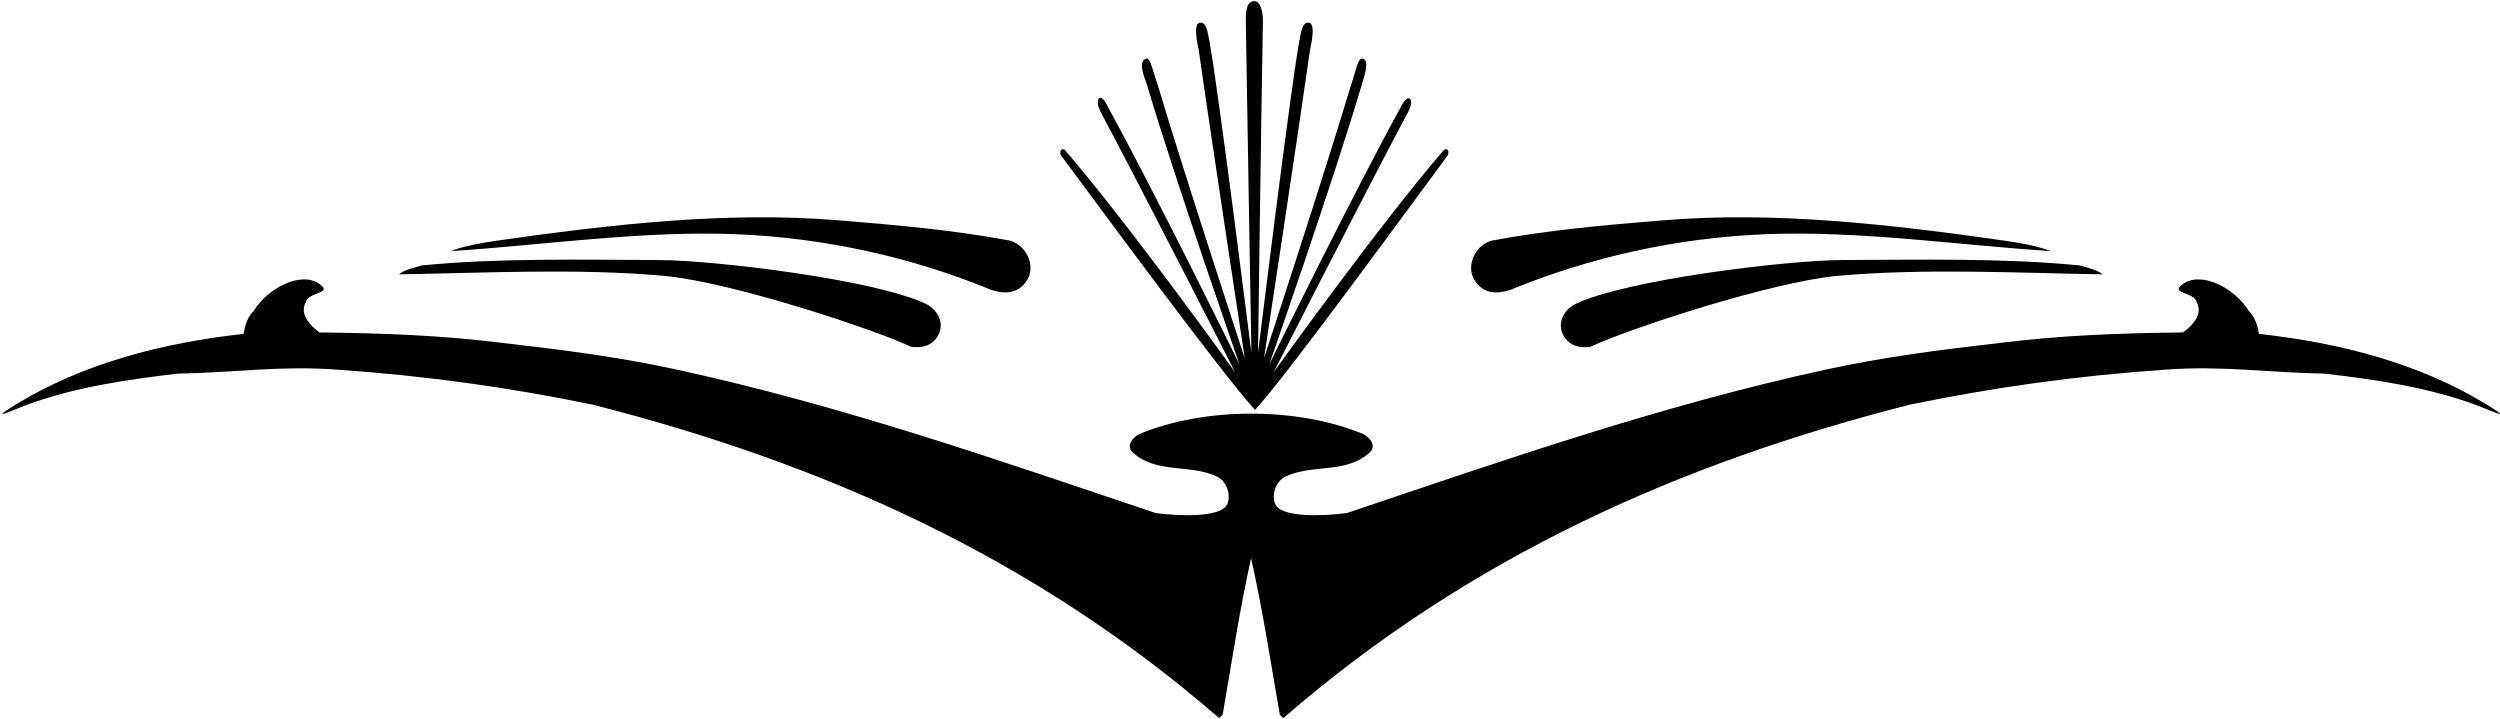 <?xml version="1.0" encoding="UTF-8"?>
<svg xmlns="http://www.w3.org/2000/svg" xmlns:xlink="http://www.w3.org/1999/xlink" width="504pt" height="145pt" viewBox="0 0 504 145" version="1.1">
<g id="surface1">
<path style=" stroke:none;fill-rule:nonzero;fill:rgb(0%,0%,0%);fill-opacity:1;" d="M 304.531 58.422 C 320.5 51.848 338.012 47.957 355.758 47.223 C 374.902 46.426 395.715 49.535 413.484 50.617 C 410.523 49.535 407.312 48.973 404.164 48.523 C 381.406 45.273 357.996 42.559 335.453 44.402 C 323.102 45.414 312.262 46.355 300.629 48.523 C 297.09 49.68 295.691 53.73 297.137 56.262 C 299.074 59.652 302.375 59.148 304.531 58.422 "/>
<path style=" stroke:none;fill-rule:nonzero;fill:rgb(0%,0%,0%);fill-opacity:1;" d="M 371.363 52.426 C 360.355 52.469 327.941 56.324 317.535 61.312 C 315.297 62.469 313.609 65.32 315.441 68.031 C 316.645 69.805 318.621 70.199 320.645 69.91 C 328.301 66.297 357.105 56.801 370.57 55.602 C 388.004 54.051 406.336 55.023 423.891 55.312 C 423.023 54.52 421.074 54.016 419.266 53.508 C 403.73 51.992 387.109 52.363 371.363 52.426 "/>
<path style=" stroke:none;fill-rule:nonzero;fill:rgb(0%,0%,0%);fill-opacity:1;" d="M 501.414 81.613 C 487.762 73.23 471.723 69.113 455.391 67.309 C 455.102 65.5 454.598 63.91 453.297 62.609 C 450.551 58.133 443.988 54.711 440.289 57.121 C 436.969 59.289 442.461 58.711 442.895 61.023 C 444.121 63.336 442.027 65.645 440.074 67.02 C 427.215 67.164 415.582 67.598 403.371 69.113 C 390.727 70.559 379.598 71.996 367.969 74.531 C 334.516 81.832 303.52 92.668 271.512 103.434 C 266.527 104.082 258.664 104.305 257.207 101.844 C 256.312 100.332 256.848 97.363 259.016 96.137 C 264.723 93.391 271.586 95.703 276.426 90.934 C 277.367 89.488 275.992 88.188 274.91 87.539 C 268.16 84.719 260.059 83.387 252.23 83.391 C 244.402 83.387 236.34 84.719 229.59 87.539 C 228.508 88.188 227.133 89.488 228.074 90.934 C 232.914 95.703 239.777 93.391 245.484 96.137 C 247.652 97.363 248.188 100.332 247.293 101.844 C 245.836 104.305 237.973 104.082 232.988 103.434 C 200.98 92.668 169.984 81.832 136.531 74.531 C 124.902 71.996 113.773 70.559 101.129 69.113 C 88.918 67.598 77.285 67.164 64.426 67.02 C 62.473 65.645 60.379 63.336 61.605 61.023 C 62.039 58.711 67.531 59.289 64.207 57.121 C 60.512 54.711 53.949 58.133 51.203 62.609 C 49.902 63.91 49.398 65.5 49.109 67.309 C 32.777 69.113 16.738 73.23 3.082 81.613 C -2.863 85.266 3.051 82.469 5.395 81.613 C 15.168 78.047 25.336 76.555 35.812 75.328 C 47.52 75.109 56.551 73.664 68.109 74.531 C 85.812 75.762 102.574 78.074 119.625 81.613 C 165.504 93.316 208.059 112.031 245.773 144.762 C 246.137 144.473 246.211 144.398 246.496 144.039 C 248.375 133.199 249.91 122.867 252.223 112.535 C 254.535 122.867 256.125 133.199 258.004 144.039 C 258.289 144.398 258.363 144.473 258.727 144.762 C 296.441 112.031 338.996 93.316 384.875 81.613 C 401.926 78.074 418.688 75.762 436.391 74.531 C 447.949 73.664 456.98 75.109 468.688 75.328 C 479.164 76.555 489.332 78.047 499.105 81.613 C 501.449 82.469 507.363 85.266 501.414 81.613 "/>
<path style=" stroke:none;fill-rule:nonzero;fill:rgb(0%,0%,0%);fill-opacity:1;" d="M 148.562 47.223 C 166.305 47.957 183.82 51.848 199.789 58.422 C 201.945 59.148 205.246 59.652 207.184 56.262 C 208.629 53.73 207.23 49.68 203.688 48.523 C 192.059 46.355 181.219 45.414 168.863 44.402 C 146.324 42.559 122.91 45.273 100.152 48.523 C 97.004 48.973 93.797 49.535 90.832 50.617 C 108.605 49.535 129.414 46.426 148.562 47.223 "/>
<path style=" stroke:none;fill-rule:nonzero;fill:rgb(0%,0%,0%);fill-opacity:1;" d="M 133.75 55.602 C 147.215 56.801 176.016 66.297 183.676 69.91 C 185.699 70.199 187.676 69.805 188.879 68.031 C 190.711 65.32 189.023 62.469 186.781 61.312 C 176.379 56.324 143.965 52.469 132.953 52.426 C 117.207 52.363 100.586 51.992 85.051 53.508 C 83.246 54.016 81.297 54.52 80.43 55.312 C 97.984 55.023 116.316 54.051 133.75 55.602 "/>
<path style=" stroke:none;fill-rule:nonzero;fill:rgb(0%,0%,0%);fill-opacity:1;" d="M 253.016 82.625 C 259.23 75.977 284.402 41.359 291.816 31.398 C 292.344 30.531 291.723 29.617 291.02 30.316 C 278.23 45.125 256.766 75.043 256.766 75.043 C 256.766 75.043 274.359 40.492 283.68 22.934 C 285.453 19.938 283.949 18.598 282.594 21.219 C 272.695 39.211 255.863 73.512 255.863 73.512 C 255.863 73.512 268.777 36.57 274.621 16.805 C 275.316 14.539 276.004 12.164 274.738 11.824 C 273.707 11.551 273.375 14.289 272.391 17.062 C 266.973 35.199 254.824 72.219 254.824 72.219 C 254.824 72.219 262.129 24.145 264.082 10.199 C 264.461 8.367 265.199 4.867 263.926 4.594 C 262.516 4.289 262.281 6.605 261.902 8.496 C 259.953 19.477 253.621 71.16 253.621 71.16 C 253.621 71.16 254.191 26.789 254.605 4.305 C 254.645 2.363 254.105 0.238 252.871 0.238 C 251.285 0.238 251.129 2.332 251.156 4.305 C 251.504 26.664 252.285 71.16 252.285 71.16 C 252.285 71.16 245.812 19.477 243.859 8.496 C 243.48 6.605 243.25 4.289 241.84 4.594 C 240.566 4.867 241.305 8.367 241.684 10.199 C 243.633 24.145 250.941 72.219 250.941 72.219 C 250.941 72.219 238.793 35.199 233.375 17.062 C 232.391 14.289 231.93 11.488 231.027 11.824 C 229.629 12.352 230.305 14.715 231.145 16.805 C 236.988 36.57 249.902 73.512 249.902 73.512 C 249.902 73.512 233.066 39.211 223.168 21.219 C 221.953 18.438 220.328 19.812 222.086 22.934 C 231.406 40.492 249 75.043 249 75.043 C 249 75.043 227.531 45.125 214.742 30.316 C 214.039 29.617 213.422 30.531 213.949 31.398 C 221.363 41.359 246.805 75.977 253.016 82.625 "/>
</g>
</svg>

